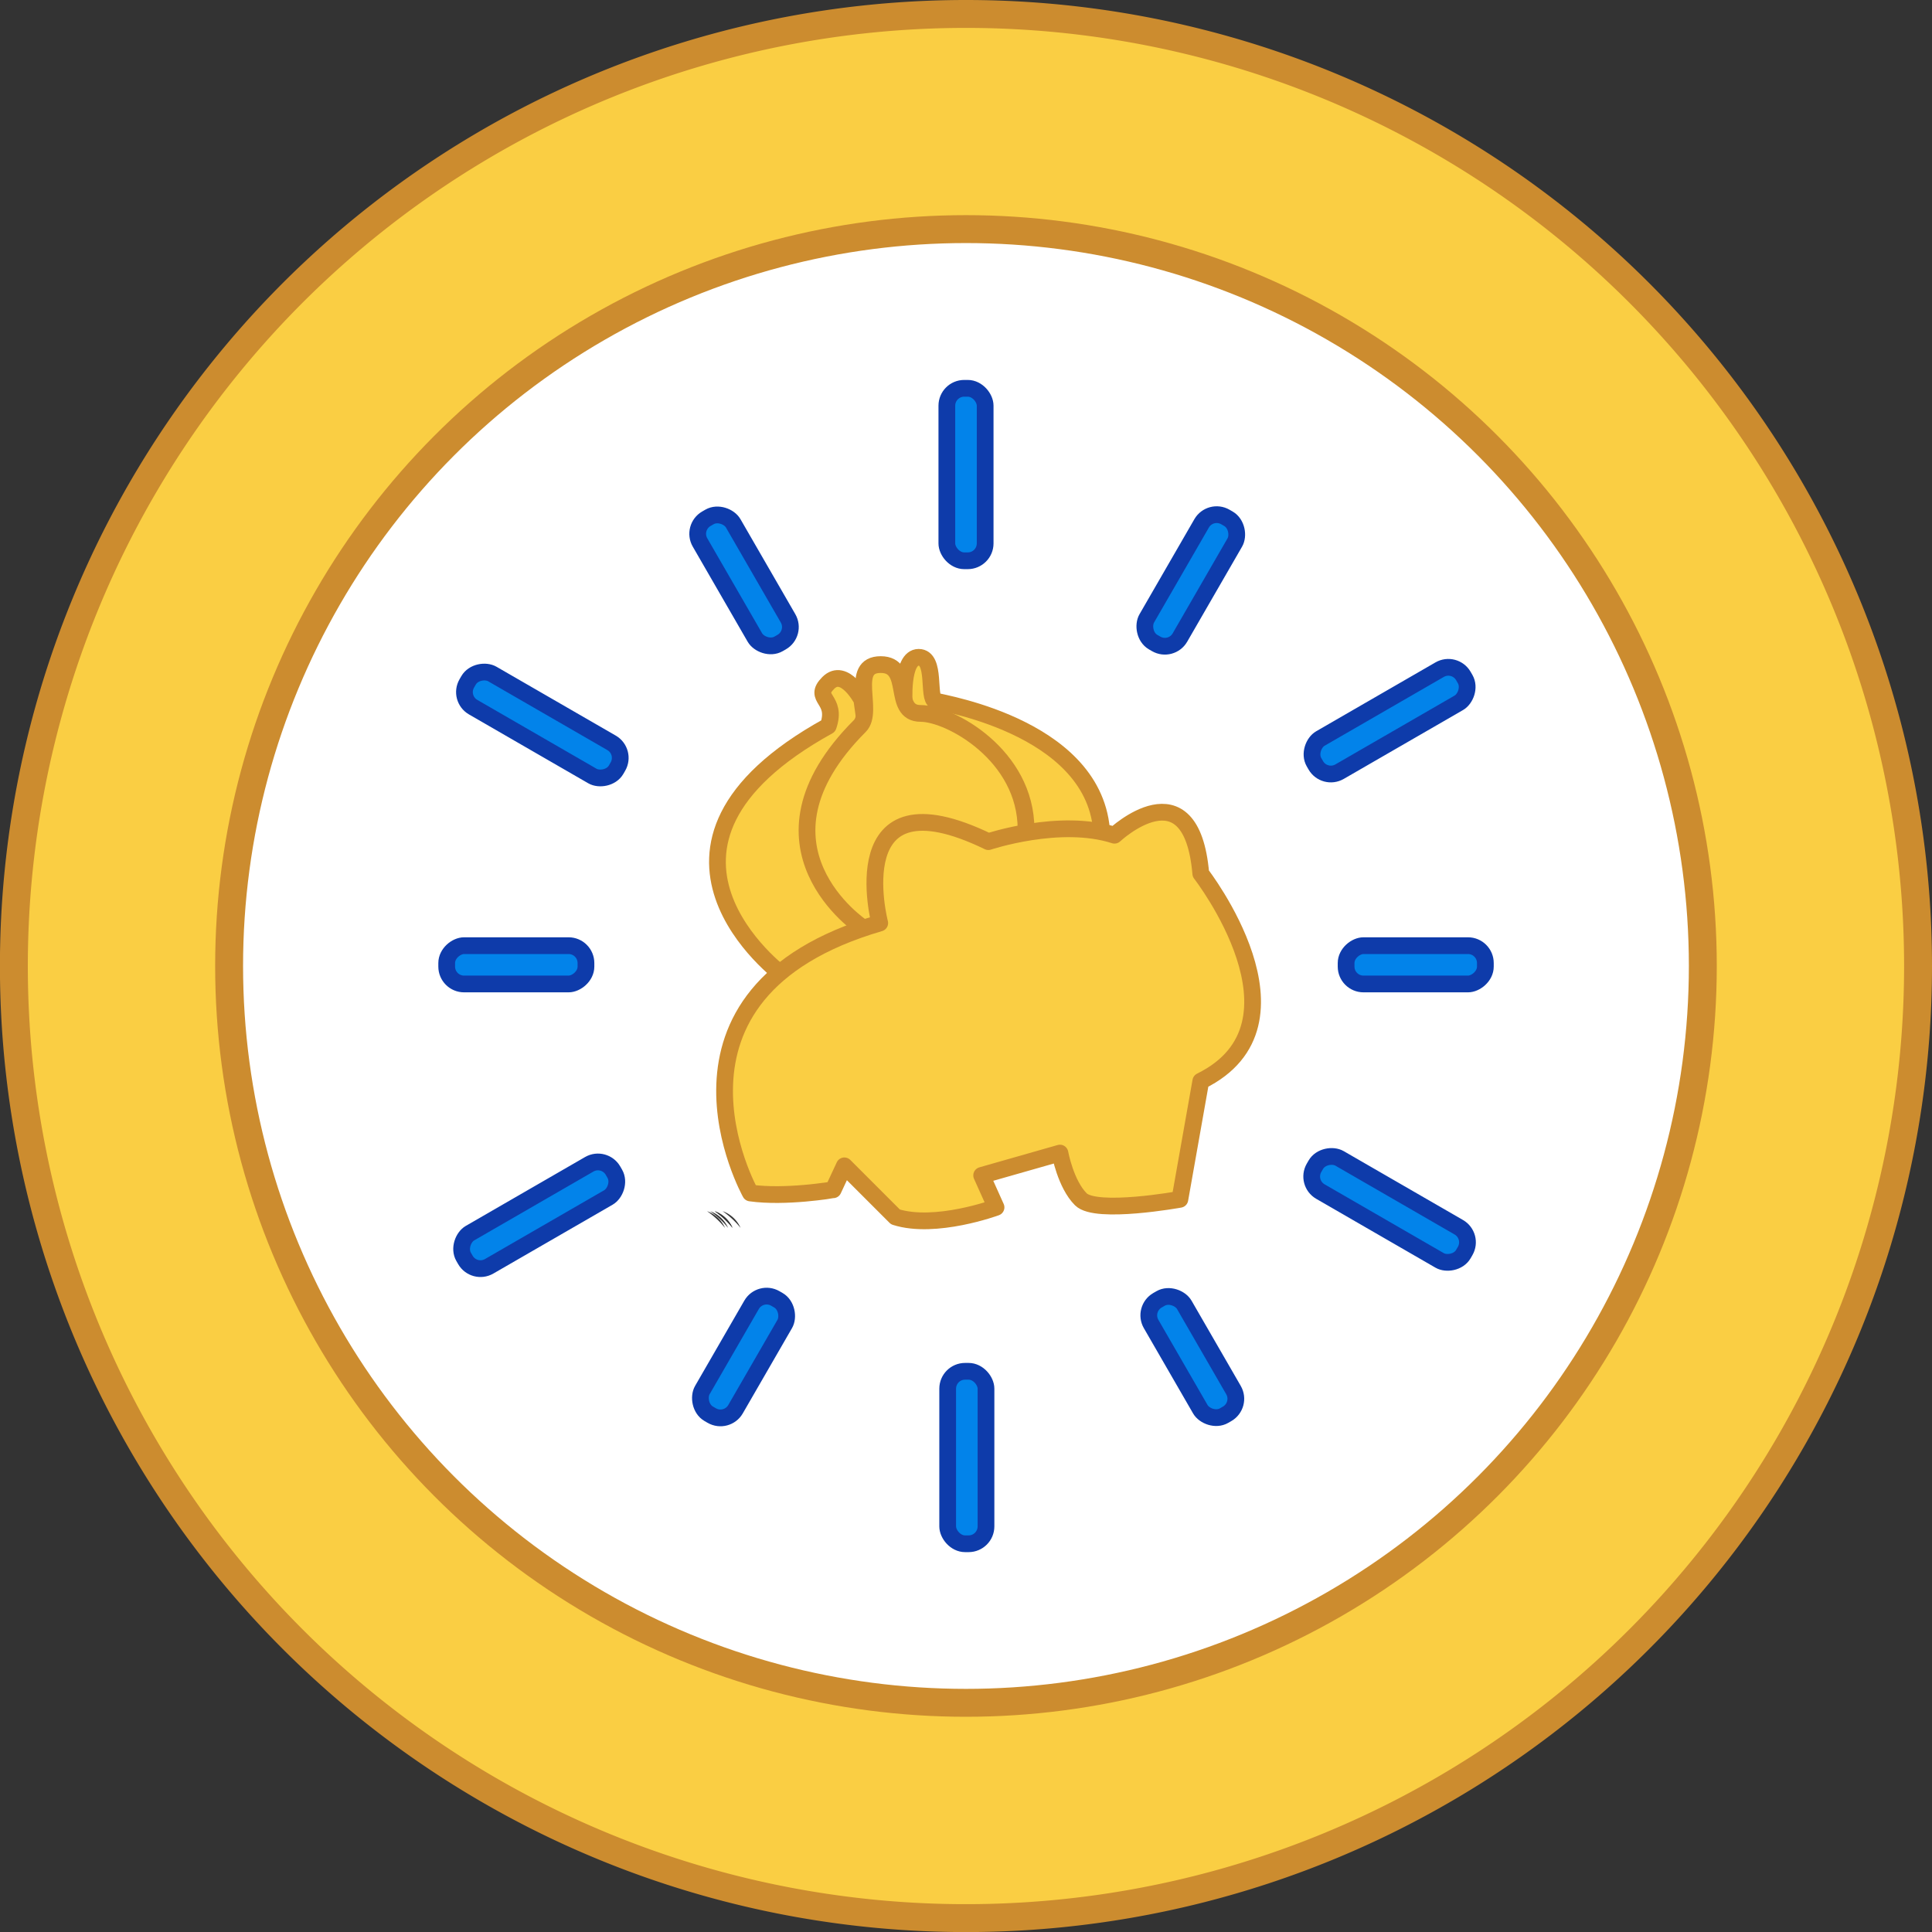 <svg xmlns="http://www.w3.org/2000/svg" viewBox="0 0 276.93 276.93"><rect x="0" y="0" width="276.93" height="276.93" fill="#333333" stroke="none"/><defs><style>.cls-1{fill:#353535;}.cls-2,.cls-4{fill:#face43;}.cls-2,.cls-3,.cls-4{stroke:#cc8c2f;}.cls-2,.cls-3{stroke-miterlimit:10;stroke-width:4px;}.cls-3{fill:#fff;}.cls-4,.cls-5{stroke-linecap:round;stroke-linejoin:round;stroke-width:2.4px;}.cls-5{fill:#0283ea;stroke:#0e3baa;}</style></defs><g id="Layer_2" data-name="Layer 2"><g id="Layer_1-2" data-name="Layer 1"><path class="cls-1" d="M103.77,176a12.31,12.31,0,0,0-2.57-2.39A4.45,4.45,0,0,1,103.77,176Z"/><path class="cls-2" d="M274.93,138.46A136.47,136.47,0,1,1,138.46,2,136.47,136.47,0,0,1,274.93,138.46Z"/><circle class="cls-3" cx="138.46" cy="138.46" r="105.62"/><path class="cls-1" d="M103.92,176a12.31,12.31,0,0,0-2.57-2.39A4.45,4.45,0,0,1,103.92,176Z"/><path class="cls-1" d="M105,176a12.71,12.71,0,0,0-2.56-2.39A4.43,4.43,0,0,1,105,176Z"/><path class="cls-1" d="M106.15,176a12.31,12.31,0,0,0-2.57-2.39A4.45,4.45,0,0,1,106.15,176Z"/><path class="cls-1" d="M104.36,176a12.31,12.31,0,0,0-2.57-2.39A4.45,4.45,0,0,1,104.36,176Z"/><path class="cls-1" d="M105,176a12.71,12.71,0,0,0-2.56-2.39A4.43,4.43,0,0,1,105,176Z"/><path class="cls-4" d="M123.53,100.29s-2.49-4.72-4.81-2.4,1.37,2.23,0,6.18c-31.42,17.34-6.52,35.71-6.52,35.71l15.53-9.53Z"/><path class="cls-4" d="M129.62,101s-.51-6.78,2.06-6.78,1.21,5.92,2.41,6.27,23.86,4,23.86,19.82L135.55,123l-5.93-22"/><path class="cls-4" d="M123.59,132.91s-17.57-11.61-.35-28.84c2.12-2.12-1.6-8.81,3-8.81s1.49,7,5.72,7,15.11,6,15.11,16.6"/><path class="cls-4" d="M107.56,171s-16-28.62,18.54-38.69c0,0-5.72-22,15.57-11.67,0,0,10.3-3.44,18.08-.92,0,0,11-10.3,12.37,5.5,0,0,16.71,21.51,0,29.75l-3,16.94s-12,2.18-14.19,0-3-6.63-3-6.63l-11.22,3.2,2.06,4.58s-8.69,3.2-14.42,1.37l-7.32-7.32-1.6,3.43S112.6,171.71,107.56,171Z"/><rect class="cls-5" x="135.72" y="55.66" width="5.49" height="24.72" rx="2.49"/><rect class="cls-5" x="75" y="91.56" width="5.49" height="24.72" rx="2.49" transform="translate(-51.13 119.29) rotate(-60)"/><rect class="cls-5" x="74.54" y="161.84" width="5.49" height="24.72" rx="2.49" transform="translate(-34.93 328.23) rotate(-120)"/><rect class="cls-5" x="135.83" y="196.55" width="5.49" height="24.72" rx="2.49" transform="translate(277.16 417.83) rotate(-180)"/><rect class="cls-5" x="168.16" y="184.97" width="5.49" height="19.09" rx="2.49" transform="translate(416.17 277.52) rotate(150)"/><rect class="cls-5" x="103.83" y="184.97" width="5.49" height="19.09" rx="2.49" transform="translate(111.54 -27.23) rotate(30)"/><rect class="cls-5" x="196.44" y="160.99" width="5.49" height="24.72" rx="2.49" transform="translate(448.9 87.53) rotate(120)"/><rect class="cls-5" x="200.18" y="128.31" width="5.49" height="19.96" rx="2.49" transform="translate(341.22 -64.63) rotate(90)"/><rect class="cls-5" x="71.26" y="128.31" width="5.49" height="19.96" rx="2.49" transform="translate(212.3 64.29) rotate(90)"/><rect class="cls-5" x="196.44" y="90.94" width="5.49" height="24.72" rx="2.49" transform="translate(189.05 -120.85) rotate(60)"/><rect class="cls-5" x="167.94" y="72.85" width="5.49" height="20.71" rx="2.49" transform="translate(64.47 -74.2) rotate(30)"/><rect class="cls-5" x="103.9" y="72.85" width="5.49" height="20.71" rx="2.49" transform="translate(240.61 101.93) rotate(150)"/></g></g></svg>